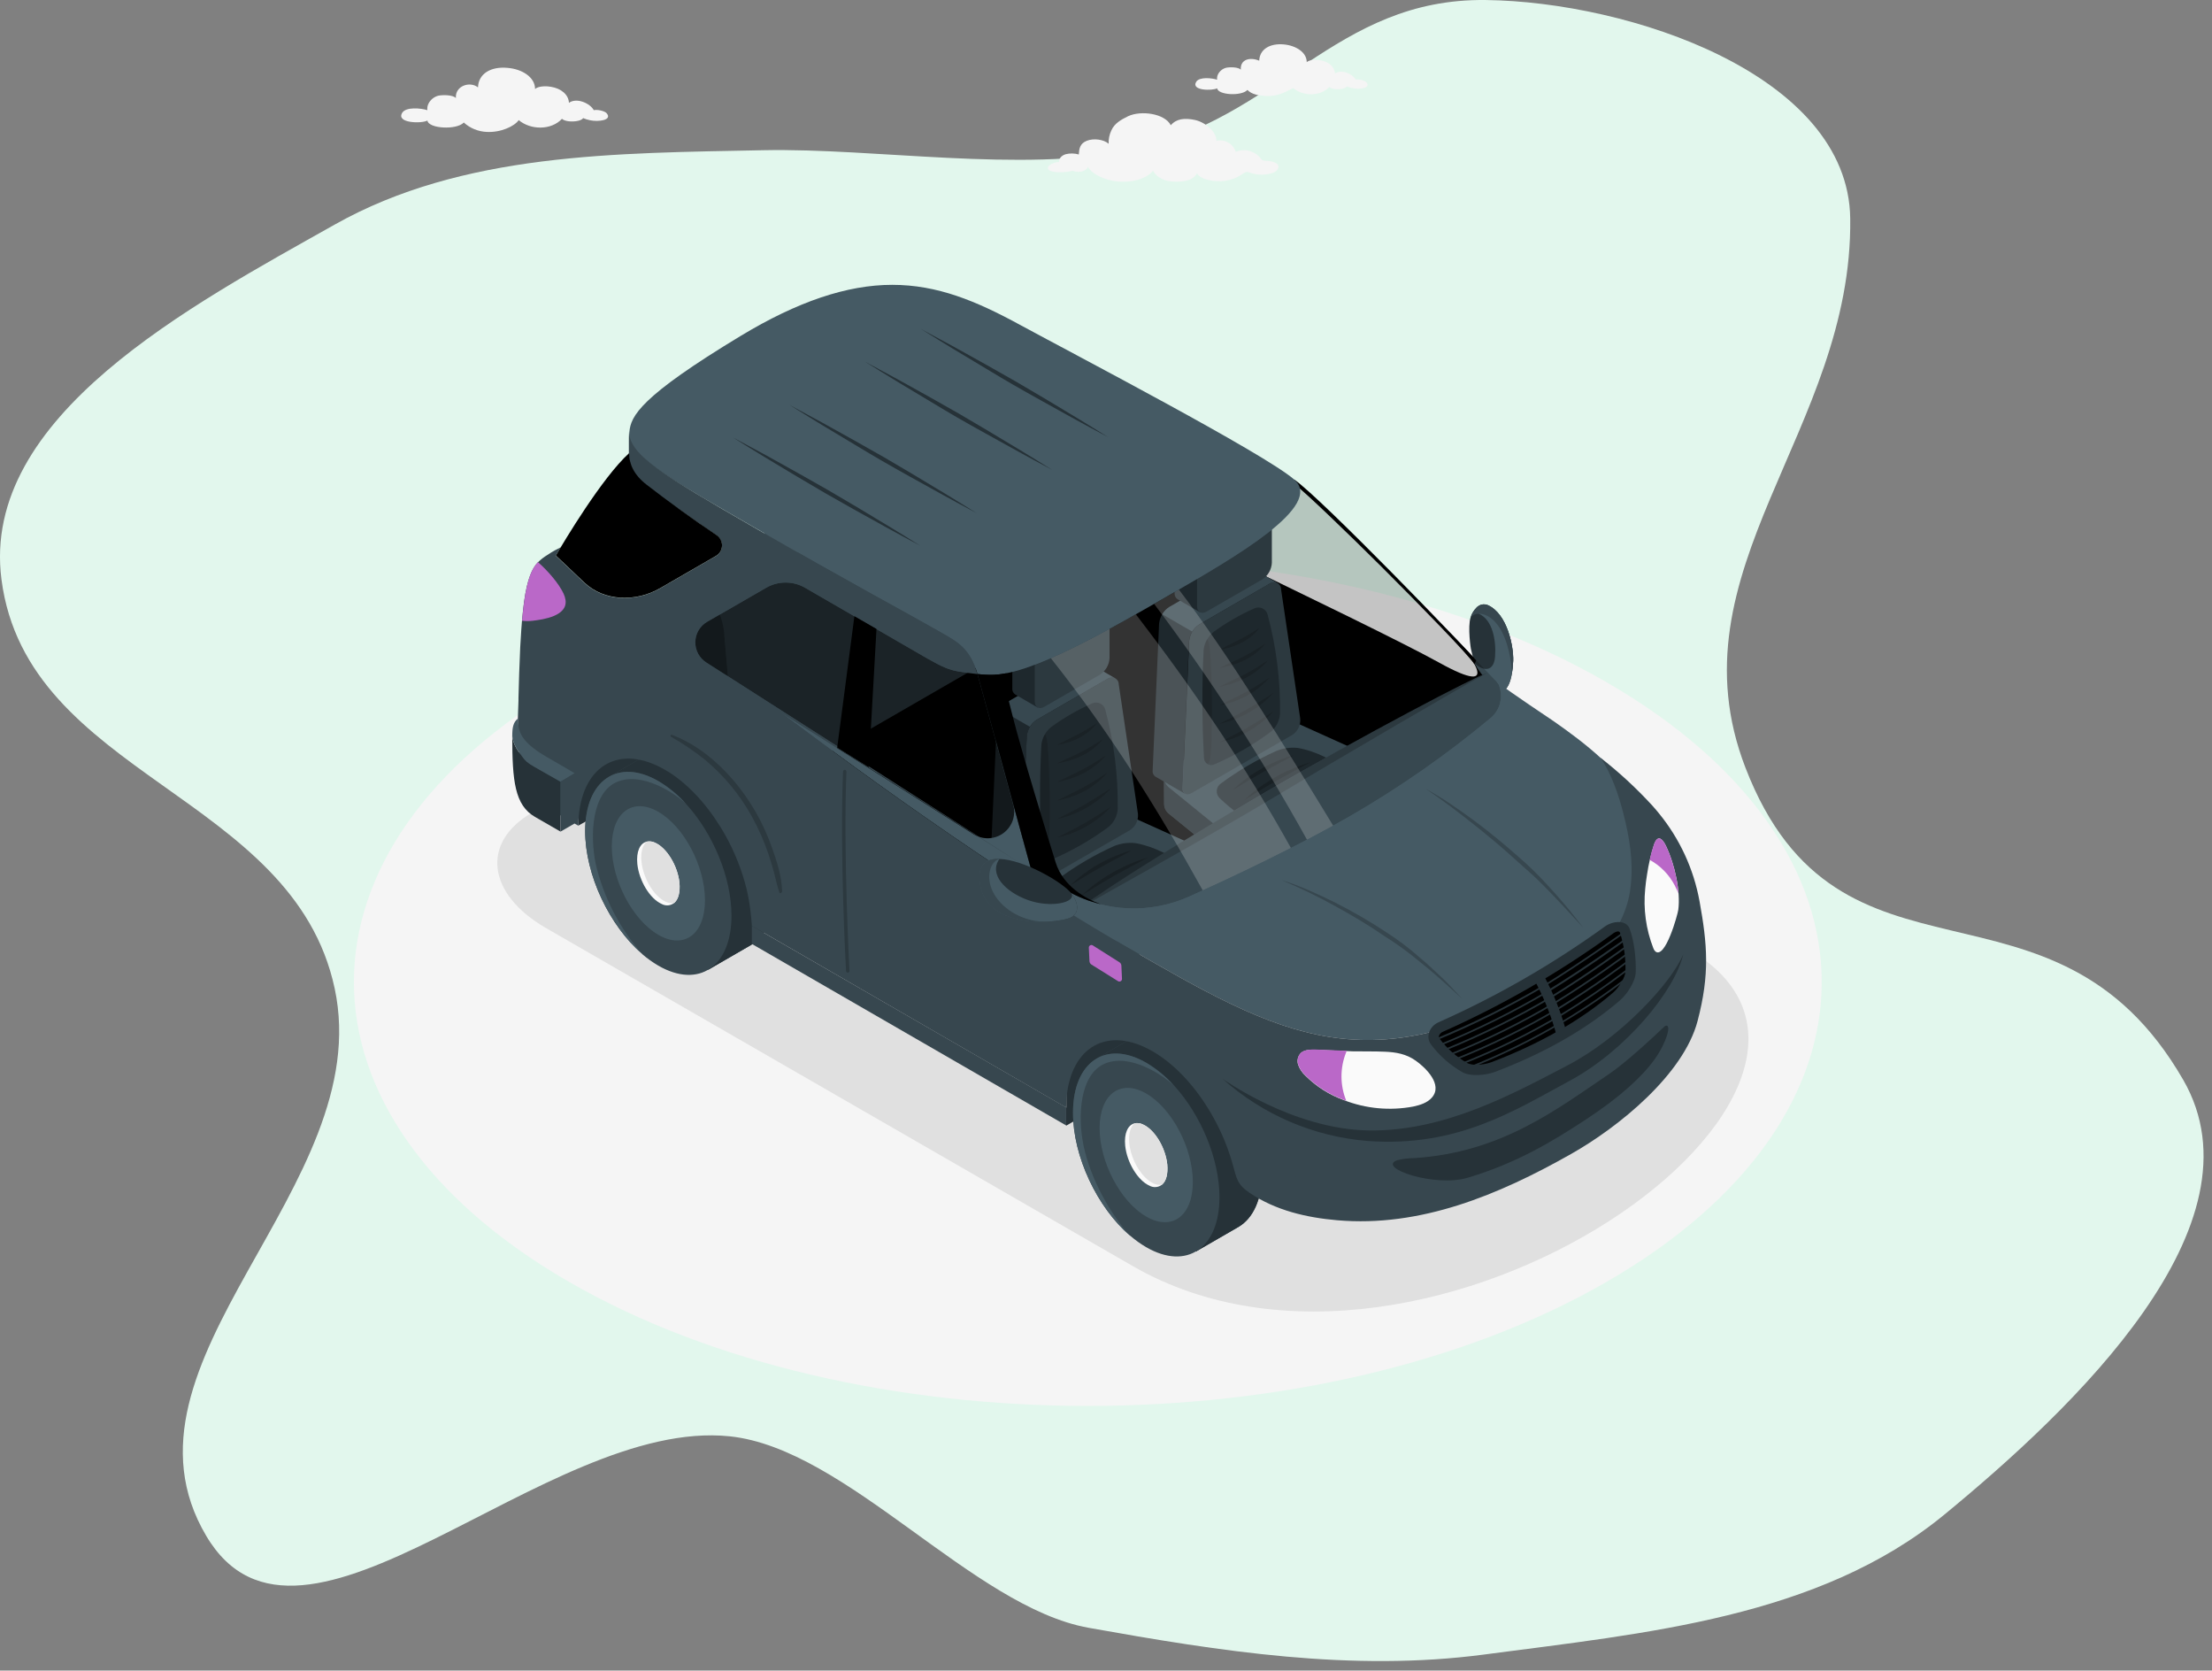 <svg width="200" height="151" viewBox="0 0 200 151" fill="none" xmlns="http://www.w3.org/2000/svg">
<rect x="0" y="0" width="200" height="151" fill="#808080" stroke="none"/>
<path fill-rule="evenodd" clip-rule="evenodd" d="M98.43 147.135C87.947 145.261 76.565 130.93 65.975 129.827C49.3 128.091 27.227 153.299 18.649 138.83C9.305 123.068 34.1 107.277 30.259 89.342C26.493 71.759 2.446 70.212 0.133 52.377C-1.781 37.615 17.333 27.581 30.259 20.302C41.842 13.778 55.748 13.85 69.025 13.577C79.109 13.37 92.353 15.63 102.23 13.577C115.631 10.792 120.657 -0.167 134.341 0.002C147.292 0.162 167.127 6.739 167.29 19.749C167.53 38.919 150.91 51.531 157.821 69.402C166.317 91.374 185.632 77.215 197.399 97.608C204.963 110.716 187.476 127.307 175.803 136.902C164.449 146.234 148.752 147.625 134.207 149.549C122.206 151.136 110.347 149.265 98.43 147.135Z" fill="#E2F7ED"/>
<path d="M51.435 61.677C25.52 76.638 25.523 100.897 51.435 115.858C77.347 130.82 119.363 130.82 145.277 115.858C171.192 100.897 171.189 76.652 145.277 61.677C119.366 46.702 77.349 46.716 51.435 61.677Z" fill="#F5F5F5"/>
<path d="M118.149 5.615C118.149 4.732 117.182 4.12 116.088 4.016C114.8 3.894 113.885 4.468 113.855 5.484C113.011 5.138 112.124 5.361 112.189 6.301C111.971 6.047 111.149 6.056 110.855 6.126C110.697 6.169 110.55 6.244 110.424 6.348C110.297 6.452 110.195 6.581 110.123 6.728C110.052 6.876 110.025 7.042 110.046 7.205C109.553 7.044 108.437 6.932 108.157 7.395C107.659 8.212 109.646 8.212 110.046 7.981C110.133 8.604 112.268 8.707 112.785 8.13C113.191 8.539 113.771 8.629 114.397 8.675C115.454 8.737 116.102 8.381 116.927 7.959C117.822 8.718 119.377 8.732 120.18 7.863C120.387 8.06 120.953 8.119 121.408 8.011C121.708 7.94 121.776 7.812 121.776 7.812C121.951 7.886 122.133 7.94 122.32 7.975C122.908 8.098 123.997 7.975 123.54 7.431C123.259 7.232 122.914 7.148 122.573 7.194C122.317 6.69 121.291 6.214 120.703 6.649C120.678 6.039 120.123 5.56 119.342 5.443C119.08 5.399 118.448 5.367 118.149 5.615Z" fill="#F5F5F5"/>
<path d="M48.377 8.04C48.377 6.981 47.218 6.246 45.902 6.135C44.353 5.988 43.256 6.679 43.218 7.899C42.496 7.316 41.138 7.749 41.219 8.863C40.947 8.558 39.97 8.569 39.616 8.653C39.424 8.706 39.246 8.799 39.093 8.926C38.941 9.053 38.817 9.212 38.731 9.391C38.647 9.568 38.616 9.766 38.641 9.96C38.05 9.767 36.708 9.65 36.37 10.189C35.774 11.152 38.162 11.185 38.644 10.894C38.745 11.643 41.312 11.765 41.933 11.073C42.499 11.587 43.225 11.887 43.988 11.923C45.265 11.999 46.526 11.411 46.899 10.856C47.988 11.768 49.839 11.784 50.809 10.741C51.056 10.973 51.737 11.046 52.284 10.916C52.644 10.831 52.725 10.676 52.725 10.676C52.937 10.767 53.158 10.834 53.384 10.875C54.09 11.022 55.399 10.875 54.849 10.232C54.661 10.017 53.975 9.881 53.687 9.96C53.379 9.355 52.145 8.784 51.44 9.296C51.413 8.563 50.743 7.991 49.807 7.844C49.494 7.784 48.737 7.741 48.377 8.04Z" fill="#F5F5F5"/>
<path d="M115.26 14.684C114.999 14.585 114.722 14.535 114.443 14.534C114.171 14.512 114.1 14.46 114.048 14.403C113.798 14.042 113.432 13.778 113.01 13.654C112.589 13.529 112.138 13.553 111.731 13.72C111.618 13.365 111.375 13.067 111.051 12.883C110.727 12.7 110.346 12.646 109.983 12.732C110.011 11.915 108.971 11.041 108.037 10.842C107.103 10.643 106.36 10.73 105.859 11.321C105.314 10.251 103.163 9.96 102.001 10.504C101.333 10.828 100.767 11.163 100.489 11.776C100.307 12.155 100.221 12.573 100.239 12.993C99.787 12.593 98.878 12.486 98.276 12.721C97.623 12.971 97.573 13.464 97.541 13.962C97.154 13.851 96.744 13.843 96.354 13.94C95.943 14.063 95.708 14.384 95.763 14.646C95.439 14.629 94.674 14.891 94.753 15.234C94.832 15.577 95.738 15.579 96.068 15.569C96.38 15.55 96.691 15.507 96.996 15.441C97.15 15.499 97.313 15.53 97.478 15.533C98.042 15.533 98.279 15.288 98.368 15.079C98.641 15.656 99.621 16.097 100.312 16.274C101.614 16.609 103.457 16.404 104.258 15.432C104.352 15.615 104.485 15.776 104.647 15.903C104.991 16.182 105.41 16.352 105.85 16.391C106.395 16.443 107.819 16.511 108.222 15.661C108.51 16.225 109.787 16.478 110.757 16.345C111.133 16.288 111.5 16.177 111.846 16.018C112.06 15.904 112.269 15.779 112.469 15.642C112.548 15.586 112.64 15.553 112.736 15.547C112.833 15.54 112.929 15.561 113.014 15.607C113.7 15.848 114.448 15.848 115.135 15.607C115.655 15.367 115.783 14.912 115.26 14.684Z" fill="#F5F5F5"/>
<path d="M81.24 54.4L48.135 73.434C43.462 76.121 44.018 80.801 49.376 83.891L102.359 114.405C129.151 129.924 173.873 97.704 152.457 85.694L96.977 53.61C91.618 50.52 85.912 51.715 81.24 54.4Z" fill="#E0E0E0"/>
<path d="M130.695 56.746C132.905 59.08 136.186 63.262 130.087 59.875C123.989 56.488 93.603 42.145 93.603 42.145V57.724L124.065 74.705C124.065 74.705 129.753 70.542 132.581 67.542C135.41 64.541 134.528 60.795 134.528 60.795L130.695 56.746Z" fill="black"/>
<path d="M133.023 58.764L133.295 59.91C133.927 61.095 135.329 62.592 135.83 62.47C136.279 62.358 136.554 61.705 136.696 60.899C136.762 60.511 136.801 60.12 136.813 59.728C136.856 58.459 136.29 55.497 134.526 54.71C134.349 54.633 134.154 54.615 133.966 54.657C133.779 54.699 133.61 54.8 133.483 54.944C133.247 55.179 133.072 55.468 132.971 55.785C132.68 56.665 132.982 58.715 133.023 58.764Z" fill="#263238"/>
<path d="M133.298 59.91C133.93 61.095 135.332 62.592 135.833 62.47C136.282 62.358 136.557 61.705 136.698 60.899C136.765 60.511 136.804 60.12 136.816 59.728C136.859 58.459 136.293 55.497 134.529 54.71C134.352 54.633 134.156 54.615 133.969 54.657C133.782 54.699 133.612 54.8 133.486 54.944L133.725 55.489C134.959 56.014 135.291 57.917 135.177 59.366C135.062 60.814 134.003 60.656 133.298 59.91Z" fill="#455A64"/>
<path d="M132.977 55.774C133.423 55.303 134.528 55.279 135.46 56.559C136.391 57.838 136.696 60.035 136.701 60.888C136.767 60.501 136.806 60.109 136.818 59.717C136.862 58.448 136.296 55.486 134.534 54.696C133.796 54.375 133.189 55.121 132.977 55.774Z" fill="#37474F"/>
<path d="M62.227 52.197L90.475 35.888C91.407 36.426 92.192 37.185 92.762 38.098C93.332 39.011 93.668 40.05 93.742 41.124L94.51 49.866L66.26 66.175L62.225 63.847L62.227 52.197Z" fill="#37474F"/>
<path d="M62.227 55.554L92.743 38.077C92.176 37.177 91.397 36.429 90.475 35.899L62.227 52.197V55.554Z" fill="#455A64"/>
<path d="M62.227 63.855V52.197C63.159 52.736 63.944 53.495 64.514 54.408C65.084 55.32 65.42 56.359 65.495 57.433L66.26 66.175L62.227 63.855Z" fill="#263238"/>
<path d="M65.495 57.438L66.263 66.186L72.961 70.049L95.159 57.236L93.746 41.132L65.495 57.438Z" fill="#37474F"/>
<path d="M94.418 56.812L123.27 73.469L101.075 86.285L72.22 69.625L94.418 56.812Z" fill="black"/>
<path d="M105.246 70.319L108.459 70.254L113.36 67.455C113.816 67.225 114.315 67.094 114.826 67.069C115.336 67.044 115.845 67.127 116.322 67.31L122.252 69.984L126.314 69.905V72.277C126.314 72.549 126.126 72.821 125.742 73.039L115.099 79.184C114.668 79.406 114.184 79.504 113.7 79.465C113.217 79.427 112.754 79.254 112.363 78.966L105.753 73.6C105.608 73.495 105.489 73.359 105.405 73.201C105.321 73.043 105.274 72.869 105.268 72.69L105.246 70.319Z" fill="#37474F"/>
<path d="M125.728 70.668L115.086 76.813C114.654 77.035 114.17 77.132 113.686 77.094C113.203 77.055 112.74 76.882 112.349 76.595L105.739 71.231C105.025 70.651 105.093 69.81 105.891 69.353L113.348 65.081C113.805 64.852 114.304 64.721 114.814 64.696C115.324 64.671 115.834 64.753 116.311 64.936L125.652 69.151C126.491 69.529 126.523 70.207 125.728 70.668Z" fill="#455A64"/>
<path d="M105.243 70.322V72.688C105.25 72.866 105.297 73.041 105.381 73.198C105.466 73.355 105.585 73.491 105.731 73.594L112.338 78.961C112.712 79.247 113.162 79.419 113.632 79.454V77.082C113.162 77.047 112.712 76.876 112.338 76.589L105.741 71.228C105.595 71.125 105.474 70.99 105.388 70.832C105.301 70.675 105.252 70.501 105.243 70.322Z" fill="#263238"/>
<path d="M104.219 69.622C104.202 69.728 104.215 69.836 104.254 69.935C104.294 70.034 104.36 70.121 104.445 70.186L107.154 71.751C107.066 71.689 106.998 71.603 106.957 71.503C106.916 71.403 106.904 71.294 106.923 71.188L107.511 57.944C107.541 57.643 107.638 57.352 107.796 57.093C107.953 56.833 108.167 56.613 108.42 56.447L114.808 52.742C114.905 52.674 115.019 52.634 115.137 52.624C115.255 52.615 115.373 52.636 115.48 52.687L112.79 51.135C112.682 51.08 112.561 51.056 112.44 51.063C112.319 51.071 112.202 51.111 112.101 51.179L105.709 54.876C105.454 55.041 105.241 55.262 105.083 55.521C104.926 55.78 104.829 56.072 104.799 56.374L104.219 69.622Z" fill="#263238"/>
<path d="M114.808 52.741L108.431 56.436C108.178 56.602 107.965 56.823 107.808 57.082C107.65 57.341 107.553 57.632 107.522 57.934L106.934 71.182C106.909 71.727 107.277 71.955 107.751 71.68L116.842 66.431C117.086 66.273 117.283 66.05 117.41 65.787C117.537 65.525 117.589 65.232 117.56 64.942L115.823 53.234C115.822 53.117 115.788 53.003 115.725 52.904C115.662 52.805 115.573 52.726 115.467 52.675C115.362 52.624 115.245 52.603 115.128 52.614C115.012 52.626 114.901 52.67 114.808 52.741Z" fill="#37474F"/>
<path d="M105.088 55.524L107.792 57.087C107.946 56.823 108.162 56.601 108.42 56.439L114.808 52.742C114.905 52.674 115.019 52.634 115.137 52.624C115.255 52.615 115.373 52.636 115.48 52.687L112.79 51.135C112.682 51.08 112.561 51.056 112.44 51.063C112.319 51.071 112.202 51.111 112.102 51.179L105.709 54.876C105.453 55.039 105.24 55.261 105.088 55.524Z" fill="#455A64"/>
<path d="M106.204 53.599V50.291C106.204 47.92 107.718 45.118 109.586 44.045C110.441 43.55 111.219 43.501 111.818 43.83L113.88 45.028L112.965 46.779V49.689C112.949 49.989 112.862 50.282 112.711 50.542C112.561 50.802 112.351 51.023 112.099 51.187L110.041 52.377L108.491 55.339L106.455 54.154C106.368 54.092 106.299 54.008 106.255 53.91C106.211 53.813 106.193 53.706 106.204 53.599Z" fill="#263238"/>
<path d="M109.585 48.75L106.934 47.22C107.552 45.859 108.51 44.677 109.585 44.056C110.44 43.561 111.219 43.512 111.818 43.841L113.879 45.039L112.964 46.79V47.362L109.585 48.75Z" fill="#455A64"/>
<path d="M108.232 54.781V51.483C108.232 49.112 109.746 46.31 111.614 45.235C113.482 44.16 114.996 45.205 114.996 47.579V50.874C114.98 51.174 114.893 51.467 114.743 51.728C114.592 51.989 114.382 52.21 114.13 52.374L109.098 55.279C108.619 55.554 108.232 55.331 108.232 54.781Z" fill="#37474F"/>
<path d="M114.614 55.557C115.399 58.479 115.776 61.497 115.733 64.522C115.711 64.832 115.627 65.134 115.487 65.411C115.347 65.688 115.153 65.933 114.916 66.134C113.34 67.307 111.633 68.295 109.83 69.078C109.728 69.134 109.611 69.162 109.494 69.159C109.376 69.155 109.262 69.12 109.162 69.058C109.063 68.995 108.982 68.906 108.929 68.802C108.875 68.697 108.851 68.58 108.858 68.462C108.678 65.224 108.668 61.979 108.829 58.739C108.905 58.114 109.217 57.541 109.7 57.136C110.858 56.29 112.103 55.571 113.414 54.99C113.528 54.937 113.654 54.909 113.78 54.909C113.907 54.91 114.032 54.938 114.147 54.992C114.261 55.046 114.363 55.125 114.443 55.222C114.524 55.32 114.583 55.434 114.614 55.557Z" fill="#263238"/>
<path opacity="0.15" d="M108.929 68.754C108.888 68.657 108.864 68.554 108.858 68.449C108.678 65.21 108.668 61.965 108.829 58.726C108.859 58.417 108.952 58.118 109.101 57.846C109.455 57.343 109.577 61.585 109.577 64.169C109.577 66.752 109.542 69.312 109.117 69.012C109.1 69.001 109.084 68.987 109.071 68.971C109.016 68.904 108.969 68.831 108.929 68.754Z" fill="black"/>
<g opacity="0.15">
<path d="M115.14 64.305C115.14 64.305 115.064 64.348 114.933 64.435C114.802 64.522 114.62 64.64 114.388 64.784C113.947 65.07 113.356 65.443 112.755 65.786C112.153 66.129 111.535 66.456 111.064 66.69C110.827 66.807 110.634 66.913 110.492 66.978C110.351 67.044 110.274 67.09 110.274 67.09C110.274 67.09 110.364 67.074 110.514 67.038C110.664 67.003 110.882 66.951 111.135 66.867C111.424 66.774 111.709 66.667 111.987 66.546C112.139 66.475 112.297 66.409 112.453 66.325C112.608 66.24 112.766 66.162 112.921 66.074C113.223 65.9 113.516 65.71 113.798 65.505C114.044 65.328 114.28 65.137 114.505 64.934C114.707 64.759 114.859 64.593 114.968 64.484C115.077 64.376 115.14 64.305 115.14 64.305Z" fill="black"/>
<path d="M115.14 62.63L114.933 62.761C114.808 62.851 114.62 62.965 114.388 63.11C113.947 63.398 113.356 63.768 112.755 64.114C112.153 64.46 111.535 64.781 111.064 65.015C110.827 65.132 110.634 65.239 110.492 65.304C110.351 65.369 110.274 65.416 110.274 65.416C110.274 65.416 110.364 65.399 110.514 65.364C110.664 65.329 110.882 65.277 111.135 65.192C111.425 65.101 111.709 64.994 111.987 64.871C112.139 64.8 112.297 64.735 112.453 64.651C112.608 64.566 112.766 64.487 112.921 64.403C113.229 64.22 113.528 64.03 113.798 63.834C114.043 63.655 114.28 63.463 114.505 63.259C114.707 63.085 114.859 62.919 114.968 62.81C115.077 62.701 115.14 62.63 115.14 62.63Z" fill="black"/>
<path d="M114.794 61.244C114.794 61.244 114.723 61.285 114.603 61.364C114.483 61.443 114.309 61.549 114.108 61.683C113.699 61.955 113.155 62.282 112.591 62.584C112.027 62.886 111.45 63.164 111.012 63.376L110.484 63.648C110.356 63.711 110.282 63.752 110.282 63.752L110.505 63.708C110.644 63.676 110.846 63.635 111.08 63.564C111.349 63.487 111.615 63.396 111.875 63.292C112.017 63.229 112.166 63.175 112.311 63.101C112.455 63.028 112.605 62.96 112.749 62.883C112.893 62.807 113.035 62.72 113.174 62.636C113.313 62.551 113.446 62.456 113.569 62.363C113.797 62.196 114.016 62.014 114.222 61.819C114.404 61.656 114.546 61.503 114.644 61.4C114.742 61.296 114.794 61.244 114.794 61.244Z" fill="black"/>
<path d="M114.655 59.684C114.655 59.684 114.584 59.722 114.47 59.799C114.356 59.875 114.184 59.976 113.988 60.104C113.604 60.365 113.06 60.678 112.515 60.964C111.971 61.25 111.404 61.508 110.98 61.713L110.468 61.966L110.274 62.067C110.274 62.067 110.353 62.067 110.49 62.026C110.626 61.985 110.819 61.958 111.048 61.892C111.276 61.827 111.54 61.748 111.818 61.642C111.954 61.585 112.09 61.533 112.24 61.465C112.39 61.397 112.526 61.331 112.67 61.258C112.815 61.184 112.943 61.103 113.081 61.021C113.22 60.94 113.34 60.85 113.465 60.765C113.687 60.608 113.898 60.437 114.097 60.253C114.274 60.095 114.407 59.946 114.503 59.848L114.655 59.684Z" fill="black"/>
<path d="M114.421 58.187L114.244 58.293L113.792 58.566C113.345 58.855 112.884 59.122 112.409 59.363C111.894 59.636 111.355 59.853 110.952 60.041C110.549 60.229 110.288 60.373 110.288 60.373C110.534 60.336 110.777 60.285 111.018 60.221C111.55 60.088 112.066 59.9 112.559 59.66C112.692 59.589 112.831 59.518 112.951 59.442C113.071 59.366 113.199 59.282 113.316 59.203C113.522 59.058 113.718 58.901 113.904 58.731C114.09 58.563 114.263 58.381 114.421 58.187Z" fill="black"/>
<path d="M113.877 56.76C113.877 56.76 113.645 56.891 113.332 57.095C113.019 57.299 112.575 57.558 112.126 57.787C111.677 58.015 111.222 58.239 110.876 58.413C110.531 58.587 110.305 58.718 110.305 58.718C110.521 58.691 110.734 58.649 110.945 58.593C111.407 58.471 111.855 58.3 112.281 58.084C112.396 58.018 112.51 57.956 112.622 57.887C112.733 57.819 112.834 57.746 112.935 57.675C113.117 57.545 113.289 57.401 113.449 57.245C113.604 57.094 113.747 56.932 113.877 56.76Z" fill="black"/>
</g>
<path d="M117.34 67.605C119.017 67.904 120.678 68.762 122.325 69.998C122.427 70.065 122.511 70.156 122.569 70.264C122.627 70.372 122.658 70.492 122.658 70.614C122.658 70.737 122.627 70.857 122.569 70.965C122.511 71.072 122.427 71.164 122.325 71.231C120.333 72.693 118.183 73.927 115.916 74.909C115.329 75.133 114.677 75.116 114.103 74.86C112.698 74.148 111.407 73.23 110.272 72.138C110.18 72.049 110.11 71.942 110.066 71.822C110.022 71.703 110.005 71.576 110.016 71.449C110.028 71.322 110.067 71.2 110.132 71.091C110.197 70.981 110.286 70.888 110.392 70.817C111.956 69.656 113.643 68.667 115.42 67.869C116.029 67.625 116.688 67.534 117.34 67.605Z" fill="#263238"/>
<g opacity="0.2">
<path d="M121.43 70.616C121.43 70.616 121.323 70.643 121.144 70.7C120.964 70.757 120.705 70.837 120.403 70.954C119.661 71.235 118.941 71.572 118.249 71.961C117.559 72.352 116.901 72.799 116.284 73.298C116.003 73.525 115.735 73.767 115.48 74.022L116.395 73.453C116.94 73.113 117.672 72.672 118.416 72.252C119.159 71.833 119.91 71.436 120.479 71.128L121.168 70.76L121.43 70.616Z" fill="black"/>
<path d="M119.829 69.696C119.829 69.696 119.726 69.723 119.543 69.78C119.361 69.837 119.105 69.916 118.803 70.033C118.061 70.314 117.342 70.651 116.652 71.041C115.961 71.431 115.303 71.878 114.686 72.377C114.401 72.603 114.128 72.844 113.869 73.099L114.781 72.533C115.326 72.192 116.058 71.749 116.801 71.329C117.545 70.91 118.299 70.512 118.868 70.207L119.557 69.84C119.737 69.75 119.829 69.696 119.829 69.696Z" fill="black"/>
<path d="M118.454 68.914C118.454 68.914 118.35 68.942 118.182 68.999C118.013 69.056 117.74 69.135 117.438 69.252C116.697 69.534 115.978 69.871 115.287 70.259C114.596 70.65 113.939 71.097 113.322 71.596C113.04 71.822 112.771 72.063 112.516 72.318L113.428 71.751C113.972 71.411 114.705 70.97 115.448 70.551C116.191 70.131 116.945 69.734 117.514 69.426L118.203 69.059C118.361 68.969 118.454 68.914 118.454 68.914Z" fill="black"/>
<path d="M116.956 68.274C116.956 68.274 116.858 68.299 116.684 68.348C116.51 68.397 116.281 68.471 116.003 68.577C115.321 68.831 114.659 69.139 114.024 69.497C113.389 69.855 112.787 70.267 112.222 70.728C111.966 70.938 111.722 71.162 111.489 71.397C111.489 71.397 111.576 71.348 111.723 71.256L112.333 70.883C112.837 70.575 113.507 70.169 114.19 69.794C114.874 69.418 115.551 69.037 116.082 68.759L116.709 68.416C116.872 68.326 116.956 68.274 116.956 68.274Z" fill="black"/>
</g>
<path d="M90.57 78.923L93.786 78.86L98.687 76.058C99.143 75.83 99.642 75.699 100.153 75.674C100.663 75.649 101.172 75.731 101.649 75.914L107.576 78.591L111.638 78.509V80.88C111.638 81.153 111.451 81.425 111.064 81.643L100.421 87.788C99.992 88.008 99.51 88.104 99.029 88.066C98.548 88.027 98.087 87.856 97.698 87.57L91.088 82.204C90.943 82.1 90.823 81.964 90.739 81.807C90.654 81.65 90.607 81.475 90.6 81.297L90.57 78.923Z" fill="#37474F"/>
<path d="M111.053 79.274L100.41 85.413C99.981 85.634 99.499 85.731 99.018 85.693C98.537 85.655 98.076 85.484 97.688 85.198L91.077 79.832C90.361 79.252 90.429 78.411 91.227 77.953L98.687 73.681C99.143 73.452 99.643 73.322 100.153 73.297C100.663 73.273 101.173 73.356 101.649 73.54L110.988 77.752C111.815 78.133 111.848 78.814 111.053 79.274Z" fill="#455A64"/>
<path d="M90.57 78.925V81.291C90.577 81.47 90.624 81.645 90.708 81.803C90.793 81.96 90.912 82.096 91.058 82.201L97.668 87.564C98.041 87.851 98.49 88.022 98.959 88.057V85.686C98.49 85.651 98.041 85.479 97.668 85.193L91.058 79.826C90.914 79.722 90.796 79.588 90.711 79.431C90.627 79.275 90.579 79.103 90.57 78.925Z" fill="#263238"/>
<path d="M89.544 78.223C89.528 78.328 89.54 78.436 89.58 78.535C89.62 78.633 89.685 78.719 89.77 78.784L92.493 80.349C92.404 80.288 92.335 80.202 92.293 80.102C92.251 80.002 92.24 79.892 92.259 79.786L92.847 66.543C92.877 66.241 92.974 65.95 93.132 65.691C93.289 65.431 93.502 65.211 93.756 65.045L100.144 61.359C100.241 61.292 100.355 61.252 100.473 61.242C100.591 61.233 100.709 61.254 100.816 61.304L98.126 59.752C98.018 59.698 97.897 59.674 97.776 59.681C97.655 59.689 97.538 59.729 97.437 59.796L91.053 63.482C90.799 63.648 90.585 63.87 90.428 64.129C90.27 64.389 90.173 64.68 90.143 64.983L89.544 78.223Z" fill="#263238"/>
<path d="M100.133 61.356L93.746 65.042C93.492 65.208 93.278 65.429 93.121 65.688C92.964 65.947 92.866 66.238 92.836 66.54L92.248 79.786C92.224 80.33 92.591 80.559 93.065 80.284L102.17 75.035C102.415 74.877 102.612 74.655 102.738 74.393C102.865 74.13 102.917 73.838 102.888 73.548L101.151 61.84C101.149 61.724 101.114 61.61 101.05 61.512C100.986 61.414 100.897 61.335 100.791 61.285C100.686 61.235 100.568 61.215 100.452 61.227C100.336 61.24 100.226 61.284 100.133 61.356Z" fill="#37474F"/>
<path d="M90.413 64.13L93.117 65.691C93.271 65.427 93.487 65.204 93.746 65.043L100.133 61.356C100.231 61.289 100.344 61.249 100.462 61.24C100.58 61.23 100.698 61.251 100.806 61.301L98.115 59.75C98.007 59.696 97.886 59.671 97.765 59.679C97.644 59.687 97.528 59.726 97.427 59.793L91.042 63.48C90.783 63.643 90.567 63.866 90.413 64.13Z" fill="#455A64"/>
<path d="M91.529 62.203V58.908C91.529 56.534 93.043 53.735 94.911 52.646C95.769 52.151 96.544 52.102 97.143 52.431L99.204 53.629L98.29 55.38V58.288C98.274 58.588 98.187 58.88 98.037 59.14C97.886 59.4 97.676 59.621 97.424 59.785L95.363 60.986L93.816 63.951L91.777 62.764C91.69 62.7 91.621 62.615 91.577 62.517C91.534 62.418 91.517 62.31 91.529 62.203Z" fill="#263238"/>
<path d="M94.911 57.354L92.259 55.824C92.88 54.462 93.835 53.281 94.911 52.66C95.768 52.164 96.544 52.115 97.143 52.445L99.204 53.643L98.29 55.393V55.965L94.911 57.354Z" fill="#455A64"/>
<path d="M93.558 63.384V60.093C93.558 57.721 95.071 54.92 96.939 53.844C98.807 52.769 100.321 53.817 100.321 56.188V59.486C100.305 59.786 100.218 60.078 100.068 60.338C99.917 60.598 99.707 60.819 99.455 60.983L94.423 63.888C93.944 64.16 93.558 63.937 93.558 63.384Z" fill="#37474F"/>
<path d="M99.939 64.16C100.726 67.083 101.103 70.1 101.058 73.126C101.038 73.436 100.954 73.738 100.814 74.015C100.674 74.292 100.479 74.538 100.242 74.738C98.663 75.906 96.956 76.889 95.153 77.667C95.05 77.725 94.934 77.753 94.817 77.749C94.699 77.746 94.585 77.711 94.485 77.648C94.386 77.585 94.306 77.496 94.253 77.391C94.2 77.287 94.176 77.169 94.184 77.052C94.001 73.815 93.991 70.57 94.154 67.332C94.227 66.705 94.539 66.131 95.025 65.728C96.181 64.88 97.426 64.161 98.739 63.583C98.854 63.529 98.98 63.502 99.108 63.503C99.235 63.504 99.361 63.533 99.475 63.588C99.59 63.644 99.691 63.723 99.771 63.822C99.852 63.921 99.909 64.037 99.939 64.16Z" fill="#263238"/>
<path opacity="0.15" d="M94.255 77.357C94.214 77.26 94.191 77.157 94.187 77.052C94.004 73.815 93.994 70.57 94.157 67.332C94.186 67.022 94.278 66.722 94.429 66.45C94.783 65.946 94.908 70.188 94.905 72.775C94.903 75.361 94.87 77.915 94.448 77.618L94.399 77.578C94.345 77.508 94.297 77.434 94.255 77.357Z" fill="black"/>
<g opacity="0.15">
<path d="M100.465 72.908L100.261 73.039C100.133 73.129 99.945 73.243 99.716 73.387C99.275 73.676 98.687 74.046 98.083 74.392C97.478 74.738 96.86 75.059 96.389 75.296C96.153 75.413 95.959 75.516 95.818 75.582L95.603 75.694L95.842 75.642C95.992 75.604 96.21 75.555 96.463 75.473C96.752 75.38 97.035 75.272 97.312 75.149C97.465 75.078 97.626 75.013 97.778 74.931C97.93 74.85 98.091 74.765 98.246 74.681C98.554 74.498 98.856 74.308 99.123 74.112C99.37 73.933 99.607 73.741 99.834 73.537C100.032 73.363 100.185 73.2 100.294 73.088C100.403 72.976 100.465 72.908 100.465 72.908Z" fill="black"/>
<path d="M100.465 71.234L100.261 71.365C100.133 71.454 99.945 71.569 99.716 71.713C99.275 72.002 98.687 72.372 98.083 72.718C97.478 73.064 96.86 73.385 96.389 73.622C96.153 73.739 95.959 73.842 95.818 73.908L95.603 74.019C95.603 74.019 95.69 74.019 95.842 73.97C95.995 73.921 96.21 73.883 96.463 73.799C96.752 73.706 97.035 73.598 97.312 73.475C97.465 73.404 97.626 73.338 97.778 73.257C97.93 73.175 98.091 73.091 98.246 73.006C98.554 72.824 98.856 72.633 99.123 72.437C99.39 72.241 99.635 72.045 99.834 71.865C100.032 71.686 100.185 71.525 100.294 71.416C100.403 71.307 100.465 71.234 100.465 71.234Z" fill="black"/>
<path d="M100.119 69.851L99.928 69.968C99.811 70.05 99.635 70.153 99.433 70.287C99.025 70.559 98.48 70.885 97.916 71.188C97.353 71.49 96.776 71.768 96.337 71.98L95.809 72.252C95.681 72.315 95.61 72.356 95.61 72.356C95.61 72.356 95.692 72.356 95.831 72.312C95.97 72.269 96.171 72.239 96.405 72.171C96.639 72.103 96.915 72.01 97.2 71.898C97.342 71.838 97.492 71.781 97.636 71.71C97.78 71.64 97.93 71.566 98.077 71.49C98.224 71.414 98.363 71.329 98.499 71.242C98.635 71.155 98.771 71.062 98.894 70.97C99.122 70.806 99.341 70.629 99.547 70.439C99.733 70.276 99.871 70.123 99.969 70.02C100.067 69.916 100.119 69.851 100.119 69.851Z" fill="black"/>
<path d="M99.992 68.288C99.992 68.288 99.921 68.326 99.807 68.402C99.692 68.478 99.535 68.579 99.328 68.707C98.933 68.96 98.407 69.284 97.86 69.567C97.313 69.851 96.749 70.112 96.327 70.319L95.815 70.569L95.622 70.67C95.622 70.67 95.701 70.67 95.834 70.632C95.968 70.594 96.164 70.561 96.393 70.496C96.654 70.426 96.911 70.343 97.163 70.245C97.302 70.188 97.435 70.136 97.588 70.069C97.74 70 97.874 69.935 98.015 69.864C98.157 69.793 98.288 69.709 98.426 69.625C98.565 69.54 98.699 69.453 98.81 69.371C99.032 69.213 99.243 69.042 99.442 68.857C99.619 68.699 99.752 68.552 99.848 68.451C99.943 68.35 99.992 68.288 99.992 68.288Z" fill="black"/>
<path d="M99.741 66.799L99.566 66.905L99.112 67.191C98.665 67.48 98.204 67.746 97.729 67.986C97.214 68.258 96.675 68.476 96.275 68.664C95.874 68.852 95.61 68.999 95.61 68.999C95.61 68.999 95.907 68.955 96.337 68.843C96.869 68.711 97.386 68.523 97.878 68.282C98.012 68.212 98.151 68.141 98.27 68.065C98.39 67.988 98.518 67.904 98.635 67.825C98.844 67.677 99.042 67.515 99.229 67.34C99.413 67.173 99.584 66.992 99.741 66.799Z" fill="black"/>
<path d="M99.189 65.364C99.189 65.364 98.96 65.495 98.644 65.699C98.328 65.903 97.887 66.162 97.441 66.393C96.994 66.624 96.534 66.842 96.188 67.016C95.842 67.191 95.619 67.324 95.619 67.324C95.834 67.295 96.047 67.252 96.256 67.196C96.719 67.077 97.168 66.906 97.593 66.687C97.707 66.624 97.822 66.559 97.933 66.491C98.042 66.427 98.146 66.357 98.246 66.281C98.428 66.15 98.6 66.005 98.761 65.848C98.917 65.699 99.059 65.537 99.189 65.364Z" fill="black"/>
</g>
<path d="M102.665 76.208C104.345 76.51 106.003 77.365 107.653 78.604C107.755 78.671 107.839 78.762 107.897 78.87C107.956 78.977 107.986 79.097 107.986 79.219C107.986 79.341 107.956 79.462 107.897 79.569C107.839 79.677 107.755 79.768 107.653 79.835C105.66 81.296 103.508 82.528 101.238 83.507C100.651 83.731 99.999 83.714 99.425 83.459C98.02 82.746 96.73 81.828 95.594 80.736C95.504 80.647 95.434 80.539 95.39 80.42C95.346 80.301 95.329 80.174 95.34 80.047C95.352 79.921 95.391 79.798 95.456 79.689C95.521 79.58 95.609 79.486 95.714 79.415C97.281 78.255 98.968 77.266 100.746 76.467C101.355 76.227 102.014 76.138 102.665 76.208Z" fill="#263238"/>
<g opacity="0.2">
<path d="M106.755 79.222C106.755 79.222 106.649 79.249 106.483 79.304C106.316 79.358 106.044 79.443 105.742 79.557C105 79.838 104.281 80.176 103.591 80.567C102.9 80.958 102.241 81.404 101.623 81.901C101.122 82.315 100.819 82.626 100.819 82.626L101.734 82.056C102.279 81.716 103.011 81.275 103.754 80.856C104.498 80.436 105.252 80.039 105.821 79.731L106.507 79.364C106.662 79.277 106.755 79.222 106.755 79.222Z" fill="black"/>
<path d="M105.165 78.299L104.879 78.383C104.699 78.441 104.441 78.52 104.138 78.637C103.396 78.918 102.676 79.255 101.985 79.644C101.294 80.035 100.637 80.482 100.019 80.981C99.739 81.208 99.471 81.45 99.216 81.705L100.131 81.136C100.675 80.796 101.405 80.355 102.151 79.935C102.897 79.516 103.646 79.119 104.215 78.811L104.893 78.443L105.165 78.299Z" fill="black"/>
<path d="M103.782 77.518L103.496 77.602C103.316 77.662 103.058 77.741 102.756 77.855C102.013 78.136 101.293 78.474 100.602 78.866C99.911 79.256 99.254 79.702 98.636 80.2C98.135 80.614 97.819 80.924 97.819 80.924L98.734 80.355C99.279 80.014 100.011 79.573 100.754 79.154C101.498 78.735 102.249 78.337 102.818 78.03L103.507 77.662C103.687 77.575 103.782 77.518 103.782 77.518Z" fill="black"/>
<path d="M102.281 76.878L102.009 76.951C101.843 77.006 101.603 77.077 101.326 77.18C100.644 77.434 99.983 77.742 99.349 78.1C98.715 78.459 98.112 78.871 97.547 79.331C97.087 79.715 96.811 80.001 96.811 80.001L97.046 79.862L97.656 79.489C98.159 79.179 98.829 78.776 99.512 78.4C100.196 78.024 100.874 77.64 101.418 77.363L102.047 77.019C102.197 76.93 102.281 76.878 102.281 76.878Z" fill="black"/>
</g>
<path d="M114.462 71.577C123.423 66.349 134.496 60.798 134.518 60.795L135.28 61.582C135.542 61.857 135.773 62.16 135.969 62.486C135.661 64.46 134.651 66.235 133.921 67.463C132.058 70.595 129.617 73.344 126.728 75.566C122.353 78.849 118.56 80.409 113.275 82.568C106.907 85.174 98.886 83.657 97.59 82.114C97.59 82.114 107.342 75.737 114.462 71.577Z" fill="#455A64"/>
<path d="M97.59 82.114C97.957 81.885 109.504 75.487 115.138 72.1C120.504 68.873 133.208 61.454 134.518 60.795C133.379 61.155 123.423 66.349 114.462 71.577C107.342 75.737 100.683 79.81 97.59 82.114Z" fill="#37474F"/>
<path opacity="0.2" d="M134.782 64.898C130.817 68.201 126.578 71.16 122.111 73.744C117.417 76.451 111.699 79.151 107.512 81.041C105.745 81.834 103.815 82.196 101.881 82.097C99.947 81.999 98.064 81.443 96.387 80.475L93.231 78.65L88.388 60.926C88.867 60.987 89.35 61.01 89.833 60.994C93.419 60.888 100.31 56.91 105.968 53.643C111.626 50.376 119.737 45.693 117.014 43.34L117.795 44.04C125.792 51.214 134.899 61.288 135.28 61.582C135.357 61.675 135.427 61.767 135.498 61.854C135.721 62.371 135.772 62.946 135.643 63.495C135.514 64.043 135.212 64.535 134.782 64.898Z" fill="black"/>
<path d="M117.014 43.34C119.483 45.031 132.77 58.824 133.47 59.701L133.314 60.041C132.77 59.194 128.449 54.759 124.937 51.255C121.797 48.127 117.999 44.486 117.248 43.942L117.014 43.34Z" fill="black"/>
<path opacity="0.5" d="M63.883 59.897L93.231 78.65L88.388 60.926C85.414 60.561 85.874 60.681 81.181 57.972L72.792 53.125C72.257 52.816 71.651 52.654 71.033 52.654C70.416 52.654 69.809 52.816 69.274 53.125L63.946 56.199C63.623 56.385 63.353 56.651 63.164 56.972C62.975 57.293 62.872 57.657 62.865 58.03C62.859 58.403 62.95 58.77 63.128 59.098C63.306 59.425 63.567 59.7 63.883 59.897Z" fill="black"/>
<g opacity="0.2">
<path d="M108.747 80.48C111.165 79.391 113.956 78.06 116.722 76.649C112.573 69.225 108.282 62.804 102.695 55.521C100.078 57 97.388 58.454 95.009 59.488C100.424 66.317 104.677 73.132 108.747 80.48Z" fill="white"/>
<path d="M106.586 53.286L105.981 53.643L104.348 54.582C109.447 61.36 114.068 68.485 118.176 75.906C118.977 75.487 119.769 75.062 120.542 74.634C116.123 67.376 111.119 59.221 106.586 53.286Z" fill="white"/>
</g>
<path d="M52.29 74.629L63.14 68.517L57.123 65.04L52.306 67.831L52.29 74.629Z" fill="#263238"/>
<path d="M96.397 100.116V101.75L103.125 97.864L107.25 94.001L101.23 90.524L96.414 93.315V100.121L96.397 100.116Z" fill="#263238"/>
<path d="M100.876 98.678L99.318 95.588L103.021 93.445C104.2 92.77 105.768 92.846 107.489 93.84C111.146 95.95 114.111 101.398 114.111 106.002C114.111 108.415 113.294 110.116 111.998 110.89L111.946 110.92L108.151 113.111L106.517 109.844C103.394 107.467 100.996 102.79 100.876 98.678Z" fill="#37474F"/>
<path d="M100.876 98.678L99.318 95.588L103.021 93.445C104.2 92.77 105.768 92.846 107.489 93.84C111.146 95.95 114.111 101.398 114.111 106.002C114.111 108.415 113.294 110.116 111.998 110.89L111.946 110.92L108.151 113.111L106.517 109.844C103.394 107.467 100.996 102.79 100.876 98.678Z" fill="#263238"/>
<path d="M97.016 100.582C97.016 104.551 99.221 109.15 102.172 111.693H102.186C102.636 112.084 103.122 112.433 103.637 112.733C107.294 114.846 110.261 112.823 110.259 108.216C110.259 104.736 108.565 100.775 106.175 98.142C106.167 98.136 106.161 98.129 106.156 98.12C105.43 97.31 104.586 96.615 103.651 96.059C99.992 93.955 97.016 95.975 97.016 100.582Z" fill="#37474F"/>
<path d="M103.637 98.844C101.309 97.499 99.422 98.902 99.422 101.973C99.422 105.044 101.309 108.622 103.637 109.964C105.964 111.306 107.851 109.909 107.851 106.838C107.851 103.767 105.964 100.187 103.637 98.844Z" fill="#455A64"/>
<path d="M101.734 103.555C101.892 105.082 102.877 106.702 103.926 107.17C104.104 107.271 104.309 107.315 104.514 107.298C104.718 107.28 104.913 107.202 105.072 107.072C105.442 106.757 105.616 106.111 105.54 105.254C105.379 103.726 104.399 102.106 103.348 101.641C103.111 101.52 102.839 101.483 102.578 101.537C101.971 101.69 101.625 102.444 101.734 103.555Z" fill="#FAFAFA"/>
<path d="M102.109 103.359C102.267 104.883 103.253 106.503 104.301 106.972C104.539 107.091 104.811 107.126 105.071 107.072C105.442 106.757 105.616 106.111 105.54 105.254C105.379 103.726 104.399 102.106 103.348 101.641C103.11 101.52 102.839 101.483 102.577 101.537C102.207 101.856 102.019 102.504 102.109 103.359Z" fill="#E0E0E0"/>
<path d="M97.016 100.582C97.016 104.551 99.221 109.15 102.172 111.693C100.424 109.787 98.614 106.604 97.974 103.566C97.413 100.911 97.623 97.099 99.902 96.136C102.181 95.172 105.189 97.203 106.142 98.126C105.417 97.316 104.572 96.621 103.637 96.065C99.992 93.955 97.016 95.975 97.016 100.582Z" fill="#455A64"/>
<path d="M56.767 73.216L55.212 70.126L58.915 67.983C60.091 67.305 61.659 67.384 63.383 68.378C67.039 70.488 70.001 75.933 70.004 80.54C70.004 82.952 69.187 84.654 67.891 85.427L64.036 87.654L62.403 84.387C59.288 82.016 56.889 77.324 56.767 73.216Z" fill="#37474F"/>
<path d="M56.767 73.216L55.212 70.126L58.915 67.983C60.091 67.305 61.659 67.384 63.383 68.378C67.039 70.488 70.001 75.933 70.004 80.54C70.004 82.952 69.187 84.654 67.891 85.427L64.036 87.654L62.403 84.387C59.288 82.016 56.889 77.324 56.767 73.216Z" fill="#263238"/>
<path d="M52.908 75.119C52.908 79.089 55.114 83.685 58.065 86.228V86.241C58.517 86.631 59.004 86.979 59.519 87.281C63.175 89.394 66.143 87.371 66.138 82.764C66.138 79.285 64.447 75.323 62.054 72.691L62.032 72.669C61.307 71.858 60.464 71.163 59.53 70.608C55.884 68.492 52.908 70.512 52.908 75.119Z" fill="#37474F"/>
<path d="M59.529 73.382C57.201 72.037 55.315 73.436 55.315 76.508C55.315 79.579 57.201 83.159 59.529 84.501C61.857 85.844 63.741 84.444 63.741 81.373C63.741 78.302 61.854 74.724 59.529 73.382Z" fill="#455A64"/>
<path d="M57.624 78.092C57.784 79.62 58.767 81.237 59.818 81.705C59.997 81.806 60.202 81.851 60.406 81.834C60.61 81.817 60.805 81.739 60.964 81.61C61.335 81.294 61.509 80.649 61.433 79.791C61.272 78.264 60.292 76.644 59.238 76.176C59 76.055 58.728 76.02 58.468 76.075C57.861 76.225 57.517 76.973 57.624 78.092Z" fill="#FAFAFA"/>
<path d="M58 77.894C58.16 79.421 59.143 81.041 60.194 81.509C60.432 81.628 60.704 81.664 60.965 81.61C61.335 81.294 61.509 80.649 61.433 79.791C61.272 78.264 60.292 76.644 59.238 76.176C59.001 76.055 58.729 76.02 58.468 76.075C58.1 76.393 57.91 77.039 58 77.894Z" fill="#E0E0E0"/>
<path d="M52.908 75.119C52.908 79.089 55.114 83.685 58.065 86.228C56.017 83.907 54.574 81.116 53.864 78.103C53.319 75.446 53.515 71.634 55.794 70.673C58.073 69.712 61.082 71.74 62.032 72.663C61.307 71.853 60.464 71.158 59.53 70.602C55.884 68.492 52.908 70.512 52.908 75.119Z" fill="#455A64"/>
<path d="M148.61 82.19C146.364 84.746 143.671 86.723 140.731 88.422C123.738 98.224 116.014 93.769 101.546 85.414C87.519 77.314 71.899 65.339 70.627 64.422L88.031 75.408C88.44 75.663 88.917 75.789 89.399 75.769C89.881 75.749 90.346 75.585 90.733 75.296C91.119 75.008 91.41 74.61 91.568 74.154C91.725 73.698 91.741 73.205 91.614 72.74L88.384 60.928C87.685 58.538 86.538 58.004 84.916 57.071C81.796 55.284 76.443 52.442 68.201 47.675C61.079 43.569 57.686 41.685 56.886 39.852V39.765C56.886 39.692 56.886 39.621 56.886 39.547C56.886 39.384 56.886 39.223 56.905 39.049C57.03 37.598 57.896 35.844 66.979 30.356C72.114 27.257 76.593 25.746 80.671 25.746C84.75 25.746 88.259 27.197 92.251 29.378C97.269 32.101 114.258 40.96 117.013 43.34C119.769 45.72 111.631 50.375 105.981 53.643C100.332 56.91 93.432 60.888 89.847 60.994C89.364 61.01 88.88 60.987 88.401 60.926L93.244 78.65L96.4 80.475C98.077 81.443 99.96 81.999 101.894 82.097C103.828 82.196 105.758 81.834 107.525 81.041C111.699 79.151 117.416 76.451 122.11 73.744C126.577 71.16 130.816 68.201 134.782 64.898C135.21 64.535 135.512 64.044 135.64 63.497C135.769 62.95 135.719 62.376 135.498 61.86C135.427 61.767 135.356 61.675 135.28 61.587C136.69 62.676 140.042 64.887 140.453 65.173C143.358 67.202 146.361 69.529 148.147 72.674C149.658 75.321 150.815 79.674 148.61 82.19Z" fill="#455A64"/>
<path d="M153.487 92.291C152.218 97.113 146.383 101.859 142.052 104.306C135.517 108.004 128.438 110.955 120.896 110.296C118.114 110.054 115.339 109.409 113.001 107.832C111.874 107.073 111.819 106.558 111.46 105.262C111.054 103.804 110.479 102.399 109.747 101.074C108.497 98.796 106.817 96.792 104.958 95.501C104.713 95.331 104.465 95.173 104.215 95.027C100.185 92.697 96.863 94.575 96.436 99.198C96.411 99.49 96.392 99.789 96.392 100.105L67.976 83.687C67.976 83.687 67.976 83.342 67.845 82.272C67.764 81.62 67.649 80.973 67.499 80.333C67.086 78.686 66.463 77.1 65.645 75.612C64.39 73.333 62.716 71.335 60.853 70.039C60.608 69.867 60.358 69.712 60.11 69.573C56.078 67.243 52.759 69.113 52.334 73.736C52.304 74.035 52.289 74.335 52.29 74.635L50.687 73.706C46.853 71.49 46.788 67.716 46.821 64.961C46.842 64.471 46.861 63.913 46.878 63.327V63.088C46.916 61.699 46.957 60.093 47.036 58.505C47.066 57.961 47.096 57.416 47.136 56.872C47.156 56.624 47.175 56.379 47.194 56.139C47.248 55.524 47.311 54.939 47.384 54.394C47.675 52.281 48.127 51.364 48.628 50.833C48.893 50.57 49.19 50.342 49.511 50.152C49.722 50.006 49.941 49.87 50.167 49.746C50.352 49.648 50.532 49.559 50.695 49.474C50.502 49.798 50.349 50.057 50.251 50.228L52.838 52.679C54.49 54.236 57.028 54.413 59.1 53.477C59.293 53.39 59.481 53.294 59.663 53.188L64.709 50.275C64.876 50.18 65.015 50.044 65.114 49.88C65.213 49.716 65.268 49.529 65.274 49.337C65.279 49.145 65.235 48.956 65.145 48.786C65.056 48.616 64.924 48.473 64.763 48.369L63.987 47.852L63.636 47.612L63.276 47.364C62.057 46.528 61.057 45.796 59.737 44.886C57.232 43.152 56.897 42.295 56.859 40.982C56.859 40.68 56.859 40.353 56.859 39.988C56.859 39.624 56.859 39.351 56.878 39.027C56.927 41.154 59.979 42.943 68.188 47.677C76.397 52.412 81.777 55.301 84.9 57.073C86.534 58.01 87.672 58.538 88.371 60.929C85.398 60.566 85.858 60.684 81.164 57.974L72.792 53.128C72.258 52.819 71.651 52.656 71.033 52.656C70.416 52.656 69.809 52.819 69.275 53.128L63.946 56.202C63.624 56.388 63.356 56.654 63.167 56.974C62.979 57.295 62.877 57.659 62.87 58.03C62.864 58.402 62.954 58.769 63.132 59.096C63.309 59.422 63.568 59.697 63.884 59.894L92.954 78.471L70.628 64.422C71.899 65.337 87.508 77.314 101.546 85.411C116.015 93.767 123.739 98.227 140.731 88.419C142.425 87.442 144.039 86.462 145.335 85.005C146.539 83.594 147.276 81.845 147.448 79.998C147.69 77.842 147.323 75.661 146.786 73.556C146.356 71.876 145.697 69.9 144.701 68.484C146.388 69.796 147.961 71.248 149.403 72.824C149.602 73.044 149.792 73.268 149.977 73.496C151.868 75.801 153.138 78.549 153.669 81.482C154.372 85.373 154.601 88.057 153.487 92.291Z" fill="#37474F"/>
<path d="M94.181 36.228C96.183 37.345 98.184 38.456 100.209 39.523C98.271 38.306 96.308 37.127 94.342 35.953C92.376 34.78 91.279 34.151 89.291 33.037L86.296 31.371C85.286 30.827 84.287 30.282 83.272 29.738C84.238 30.35 85.221 30.941 86.193 31.543L89.136 33.31C91.097 34.499 92.183 35.115 94.181 36.228ZM66.279 39.55C67.246 40.163 68.226 40.754 69.201 41.355L72.144 43.122C74.11 44.296 75.196 44.922 77.195 46.038C79.193 47.154 81.194 48.263 83.22 49.333C81.281 48.113 79.321 46.934 77.355 45.761C75.389 44.587 74.303 43.961 72.305 42.844L69.31 41.178C68.294 40.636 67.292 40.081 66.279 39.55ZM89.101 39.172C91.099 40.288 93.1 41.396 95.126 42.466C93.188 41.246 91.225 40.067 89.259 38.894C87.293 37.72 86.209 37.094 84.211 35.978L81.216 34.314C80.209 33.77 79.207 33.225 78.191 32.681C79.158 33.293 80.141 33.884 81.112 34.486L84.056 36.253C86 37.432 87.086 38.058 89.101 39.172ZM82.294 43.095C84.293 44.211 86.294 45.319 88.319 46.389C86.381 45.17 84.418 43.991 82.455 42.817C80.492 41.644 79.403 41.018 77.404 39.901L74.409 38.235C73.402 37.691 72.4 37.146 71.384 36.601C72.354 37.214 73.334 37.802 74.308 38.407L77.252 40.174C79.204 41.352 80.293 41.981 82.294 43.095Z" fill="#263238"/>
<path d="M115.895 79.56C117.51 80.237 119.088 81.001 120.621 81.847C122.154 82.688 123.665 83.57 125.108 84.57C126.205 85.253 127.255 86.01 128.25 86.835C129.63 87.924 130.918 89.1 132.212 90.284L131.302 89.312C131 88.994 130.7 88.67 130.379 88.373C129.739 87.769 129.102 87.164 128.424 86.601C127.451 85.735 126.41 84.948 125.312 84.246C123.846 83.277 122.324 82.394 120.755 81.602C119.97 81.207 119.17 80.837 118.367 80.486C117.564 80.134 116.736 79.816 115.895 79.56Z" fill="#37474F"/>
<path d="M128.928 71.307C130.341 72.271 131.708 73.295 133.044 74.354C134.381 75.413 135.699 76.497 136.96 77.648C138.22 78.8 138.443 78.912 139.641 80.126C140.839 81.34 141.997 82.596 143.151 83.859C142.628 83.184 142.105 82.498 141.553 81.85C141 81.202 140.436 80.551 139.848 79.927C139.021 79.021 138.139 78.166 137.207 77.368C135.922 76.233 134.596 75.144 133.219 74.125C132.53 73.616 131.827 73.126 131.119 72.647C130.412 72.168 129.668 71.719 128.928 71.307Z" fill="#37474F"/>
<path d="M64.716 50.261L59.671 53.174C57.512 54.421 54.651 54.367 52.845 52.665L50.259 50.215C50.975 48.979 54.441 43.169 56.883 40.958C56.883 41.952 57.321 42.921 58.449 43.8C60.178 45.148 62.767 47.029 64.771 48.353C64.933 48.456 65.065 48.6 65.155 48.77C65.245 48.94 65.289 49.13 65.284 49.322C65.278 49.514 65.223 49.702 65.124 49.866C65.024 50.031 64.884 50.167 64.716 50.261Z" fill="black"/>
<path d="M98.812 85.457L101.217 86.979C101.268 87.012 101.31 87.057 101.341 87.11C101.371 87.163 101.388 87.223 101.391 87.284L101.445 88.474C101.448 88.517 101.438 88.561 101.417 88.599C101.396 88.637 101.365 88.669 101.327 88.69C101.289 88.712 101.246 88.722 101.202 88.721C101.159 88.719 101.117 88.705 101.08 88.681L98.684 87.186C98.632 87.153 98.588 87.108 98.557 87.054C98.526 87.001 98.508 86.94 98.505 86.878L98.448 85.664C98.445 85.621 98.455 85.577 98.476 85.539C98.497 85.501 98.528 85.469 98.566 85.448C98.604 85.426 98.647 85.415 98.691 85.417C98.734 85.419 98.776 85.433 98.812 85.457Z" fill="#BA68C8"/>
<path d="M67.978 83.688V85.321L96.398 101.728V100.094L67.978 83.688Z" fill="#37474F"/>
<g opacity="0.2">
<path d="M76.656 87.918C76.676 87.918 76.696 87.912 76.715 87.903C76.734 87.894 76.75 87.882 76.764 87.866C76.778 87.851 76.788 87.833 76.795 87.813C76.801 87.794 76.804 87.773 76.803 87.752C76.803 87.649 76.236 77.175 76.53 69.747C76.532 69.706 76.517 69.666 76.489 69.635C76.461 69.604 76.422 69.586 76.381 69.584C76.34 69.584 76.302 69.6 76.273 69.627C76.244 69.655 76.227 69.694 76.225 69.734C75.921 77.177 76.481 87.665 76.498 87.772C76.5 87.811 76.518 87.849 76.548 87.876C76.577 87.903 76.615 87.919 76.656 87.918Z" fill="black"/>
</g>
<path opacity="0.2" d="M60.733 66.415C62.911 67.232 64.782 68.762 66.287 70.499C67.826 72.305 69.016 74.38 69.799 76.619C70.246 77.872 70.687 79.236 70.714 80.576C70.714 80.698 70.513 80.81 70.464 80.663C70.268 80.077 70.14 79.473 69.985 78.876C69.829 78.28 69.658 77.722 69.465 77.153C69.073 76.01 68.584 74.903 68.002 73.845C66.915 71.86 65.461 70.099 63.717 68.656C62.754 67.884 61.731 67.192 60.657 66.586C60.581 66.551 60.646 66.382 60.733 66.415Z" fill="black"/>
<path d="M89.834 60.994C90.226 60.977 90.617 60.929 91.001 60.85C90.773 61.666 91.042 62.734 91.546 64.678C92.363 67.929 94.786 75.841 95.45 77.962C96.115 80.083 98.113 81.229 99.573 81.746C98.461 81.472 97.393 81.043 96.401 80.472L93.245 78.65L88.401 60.926C88.876 60.986 89.355 61.009 89.834 60.994Z" fill="black"/>
<path d="M78.543 69.35L75.697 67.575L77.252 55.698L79.248 56.85L78.543 69.35Z" fill="black"/>
<path d="M48.17 56.109C47.849 56.15 47.523 56.15 47.201 56.109C47.256 55.494 47.318 54.909 47.392 54.364C47.683 52.251 48.135 51.334 48.636 50.803C48.657 50.827 48.679 50.849 48.704 50.868C49.466 51.541 50.501 52.679 50.959 53.664C51.044 53.846 51.103 54.04 51.133 54.239C51.326 55.674 49.159 55.992 48.17 56.109Z" fill="#BA68C8"/>
<path d="M145.098 83.753C140.395 87.151 135.352 90.053 130.05 92.411C129.266 92.765 128.874 93.707 129.38 94.401C130.145 95.428 131.115 96.284 132.228 96.917C132.982 97.328 134.349 97.189 135.152 96.895C139.672 95.178 143.439 93.025 146.454 90.437C147.108 89.876 147.87 88.735 147.897 87.875C147.938 86.65 147.753 85 147.334 83.922C147.021 83.121 145.793 83.235 145.098 83.753Z" fill="#263238"/>
<path d="M133.507 96.242C133.954 96.242 134.398 96.168 134.82 96.021C139.22 94.35 142.931 92.231 145.847 89.726C146.405 89.247 146.936 88.332 146.963 87.845C147.007 86.646 146.842 85.448 146.475 84.305C146.326 84.001 145.833 84.379 145.659 84.513C140.902 87.948 135.804 90.882 130.444 93.269C130.365 93.303 130.293 93.354 130.235 93.418C130.177 93.483 130.133 93.559 130.107 93.642C130.094 93.677 130.091 93.716 130.097 93.754C130.103 93.791 130.119 93.827 130.142 93.857C130.825 94.773 131.691 95.538 132.685 96.103C132.946 96.209 133.226 96.257 133.507 96.242Z" fill="black"/>
<path d="M140.769 93.701L141.678 93.484C141.186 91.592 140.461 89.769 139.519 88.057L138.702 88.52C139.599 90.157 140.293 91.897 140.769 93.701Z" fill="#263238"/>
<path d="M140.477 90.617C137.498 92.386 134.388 93.923 131.174 95.215L131.225 95.362C134.45 94.066 137.57 92.524 140.559 90.75C144.166 88.537 146.992 86.41 147.02 86.394L146.927 86.269C146.897 86.285 144.076 88.409 140.477 90.617ZM140.793 91.142C137.865 92.882 134.804 94.389 131.639 95.648L131.691 95.795C134.866 94.53 137.936 93.018 140.875 91.273C144.482 89.062 147.06 87.083 147.085 87.061L146.99 86.938C146.965 86.957 144.395 88.934 140.793 91.131V91.142ZM141.427 92.19C138.6 93.877 135.637 95.327 132.57 96.525L132.622 96.672C135.699 95.467 138.672 94.01 141.509 92.316C143.49 91.124 145.399 89.817 147.227 88.4L147.129 88.278C145.308 89.695 143.404 91.001 141.427 92.19ZM141.103 91.676C138.232 93.386 135.227 94.861 132.118 96.087L132.17 96.234C135.296 95 138.317 93.517 141.204 91.798C143.261 90.549 145.251 89.193 147.167 87.736L147.069 87.614C145.154 89.073 143.163 90.429 141.103 91.676ZM140.153 90.102C137.122 91.891 133.963 93.456 130.703 94.782L130.754 94.929C134.025 93.599 137.194 92.03 140.235 90.236C143.842 88.025 146.919 85.749 146.949 85.727L146.856 85.602C146.821 85.612 143.761 87.883 140.158 90.091L140.153 90.102ZM129.771 93.914L129.823 94.061C133.192 92.672 136.46 91.047 139.6 89.198C143.208 86.985 146.78 84.414 146.818 84.39L146.726 84.265C146.69 84.289 143.121 86.857 139.519 89.065C136.389 90.9 133.133 92.513 129.777 93.892L129.771 93.914ZM139.845 89.588C136.763 91.404 133.555 92.997 130.245 94.355L130.297 94.502C133.616 93.138 136.834 91.541 139.927 89.721C143.535 87.51 146.859 85.092 146.892 85.062L146.799 84.937C146.764 84.94 143.445 87.36 139.843 89.566L139.845 89.588Z" fill="#263238"/>
<path d="M141.719 96.304C136.895 98.817 130.63 102.294 123.728 102.18C116.826 102.065 110.515 97.491 110.515 97.491C114.166 100.764 118.791 102.746 123.679 103.133C131.768 103.718 136.93 100.385 141.888 97.712C147.039 94.943 151.45 89.514 152.188 86.263C151.162 88.79 146.549 93.794 141.719 96.304Z" fill="#263238"/>
<path d="M132.715 106.452C137.145 105.123 140.314 103.206 143.404 101.18C146.495 99.155 148.482 97.306 149.596 95.762C150.647 94.306 151.229 92.449 150.546 92.737C149.421 93.805 146.987 96.073 145.416 97.126C140.714 100.293 135.748 104.173 127.85 104.682C127.339 104.685 126.831 104.748 126.336 104.87C124.433 105.537 129.704 107.356 132.715 106.452Z" fill="#263238"/>
<path d="M116.055 103.073C116.497 102.999 117.605 103.266 119.486 103.756C121.367 104.246 121.825 104.282 122.53 104.742C123.126 105.131 124.724 106.375 125.492 106.738C126.707 107.323 125.506 107.799 122.165 107.892C118.824 107.985 117.654 107.007 116.856 105.986C116.058 104.965 115.054 103.239 116.055 103.073Z" fill="#37474F"/>
<path d="M152.891 91.45C152.564 91.736 152.186 91.957 151.777 92.1C151.205 92.079 151.668 91.079 152.049 89.601C152.431 88.123 153.599 86.557 153.955 85.457C153.87 87.493 153.512 89.509 152.891 91.45Z" fill="#37474F"/>
<path d="M125.223 95.063C126.2 95.106 127.129 95.251 128.013 95.879C128.898 96.508 130.483 98.031 129.47 99.204C129.053 99.686 128.4 99.887 127.774 100.021C125.673 100.416 123.504 100.216 121.512 99.441C120.2 98.969 119.009 98.213 118.024 97.227C117.726 96.954 117.501 96.612 117.368 96.231C117.307 96.04 117.302 95.836 117.354 95.643C117.406 95.45 117.513 95.276 117.662 95.142C118.01 94.869 118.574 94.869 118.988 94.888L122.288 95.027C123.271 95.046 124.245 95.019 125.223 95.063Z" fill="#FAFAFA"/>
<path d="M121.726 99.504C121.154 98.103 121.147 96.536 121.707 95.131C121.726 95.082 121.751 95.033 121.772 94.984L118.99 94.867C118.576 94.848 118.012 94.867 117.664 95.12C117.515 95.254 117.408 95.428 117.356 95.621C117.304 95.814 117.309 96.019 117.37 96.209C117.503 96.59 117.728 96.933 118.026 97.206C119.011 98.192 120.202 98.948 121.514 99.419L121.726 99.504Z" fill="#BA68C8"/>
<path d="M148.755 80.325C148.569 82.154 148.821 84.001 149.49 85.713C149.527 85.824 149.591 85.924 149.675 86.004C150.568 86.712 151.684 82.686 151.744 82.234C151.959 80.6 151.45 78.174 150.631 76.464C150.285 75.74 149.866 75.451 149.555 76.328C149.267 77.216 149.054 78.127 148.918 79.051C148.847 79.47 148.793 79.897 148.755 80.325Z" fill="#FAFAFA"/>
<path d="M150.633 76.464C150.285 75.74 149.865 75.451 149.544 76.328C149.387 76.784 149.259 77.25 149.16 77.722C150.123 78.249 150.908 79.048 151.417 80.02C151.543 80.26 151.649 80.51 151.758 80.761C151.636 79.274 151.256 77.82 150.633 76.464Z" fill="#BA68C8"/>
<path d="M88.635 80.118C89.201 82.816 92.191 83.385 94.429 83.32C95.616 83.284 96.591 83.067 96.879 82.898C97.742 82.397 97.345 81.362 96.879 80.763C96.095 79.748 92.577 77.708 90.366 77.638C89.1 77.594 88.24 78.226 88.635 80.118Z" fill="#263238"/>
<path d="M88.635 80.118C89.201 82.816 92.191 83.385 94.429 83.32C95.616 83.284 96.591 83.067 96.879 82.898C97.742 82.397 97.345 81.362 96.879 80.763C97.315 81.58 95.009 82.095 92.956 81.359C90.903 80.624 89.37 79.032 90.366 77.638C89.1 77.594 88.24 78.226 88.635 80.118Z" fill="#455A64"/>
<path d="M88.635 80.118C89.201 82.816 92.191 83.385 94.429 83.32C92.201 83.254 90.424 81.972 89.754 80.57C89.084 79.168 89.593 77.817 90.38 77.638C89.1 77.594 88.24 78.226 88.635 80.118Z" fill="#37474F"/>
<path d="M48.375 73.84L50.681 75.168V70.657C47.346 68.732 47.795 69.178 46.915 67.964C46.594 67.551 46.387 67.061 46.316 66.543C46.316 70.586 46.54 72.78 48.375 73.84Z" fill="#263238"/>
<path d="M46.316 66.543C46.387 67.061 46.594 67.551 46.915 67.964C47.795 69.178 47.346 68.732 50.681 70.657L51.955 69.894C51.955 69.894 51.443 69.573 49.467 68.44C47.49 67.308 47.016 66.447 46.896 65.718C46.842 65.466 46.818 65.21 46.823 64.953C46.398 65.293 46.316 65.761 46.316 66.543Z" fill="#455A64"/>
<path d="M51.955 69.905V74.433L50.681 75.168V70.657L51.955 69.905Z" fill="#37474F"/>
</svg>
